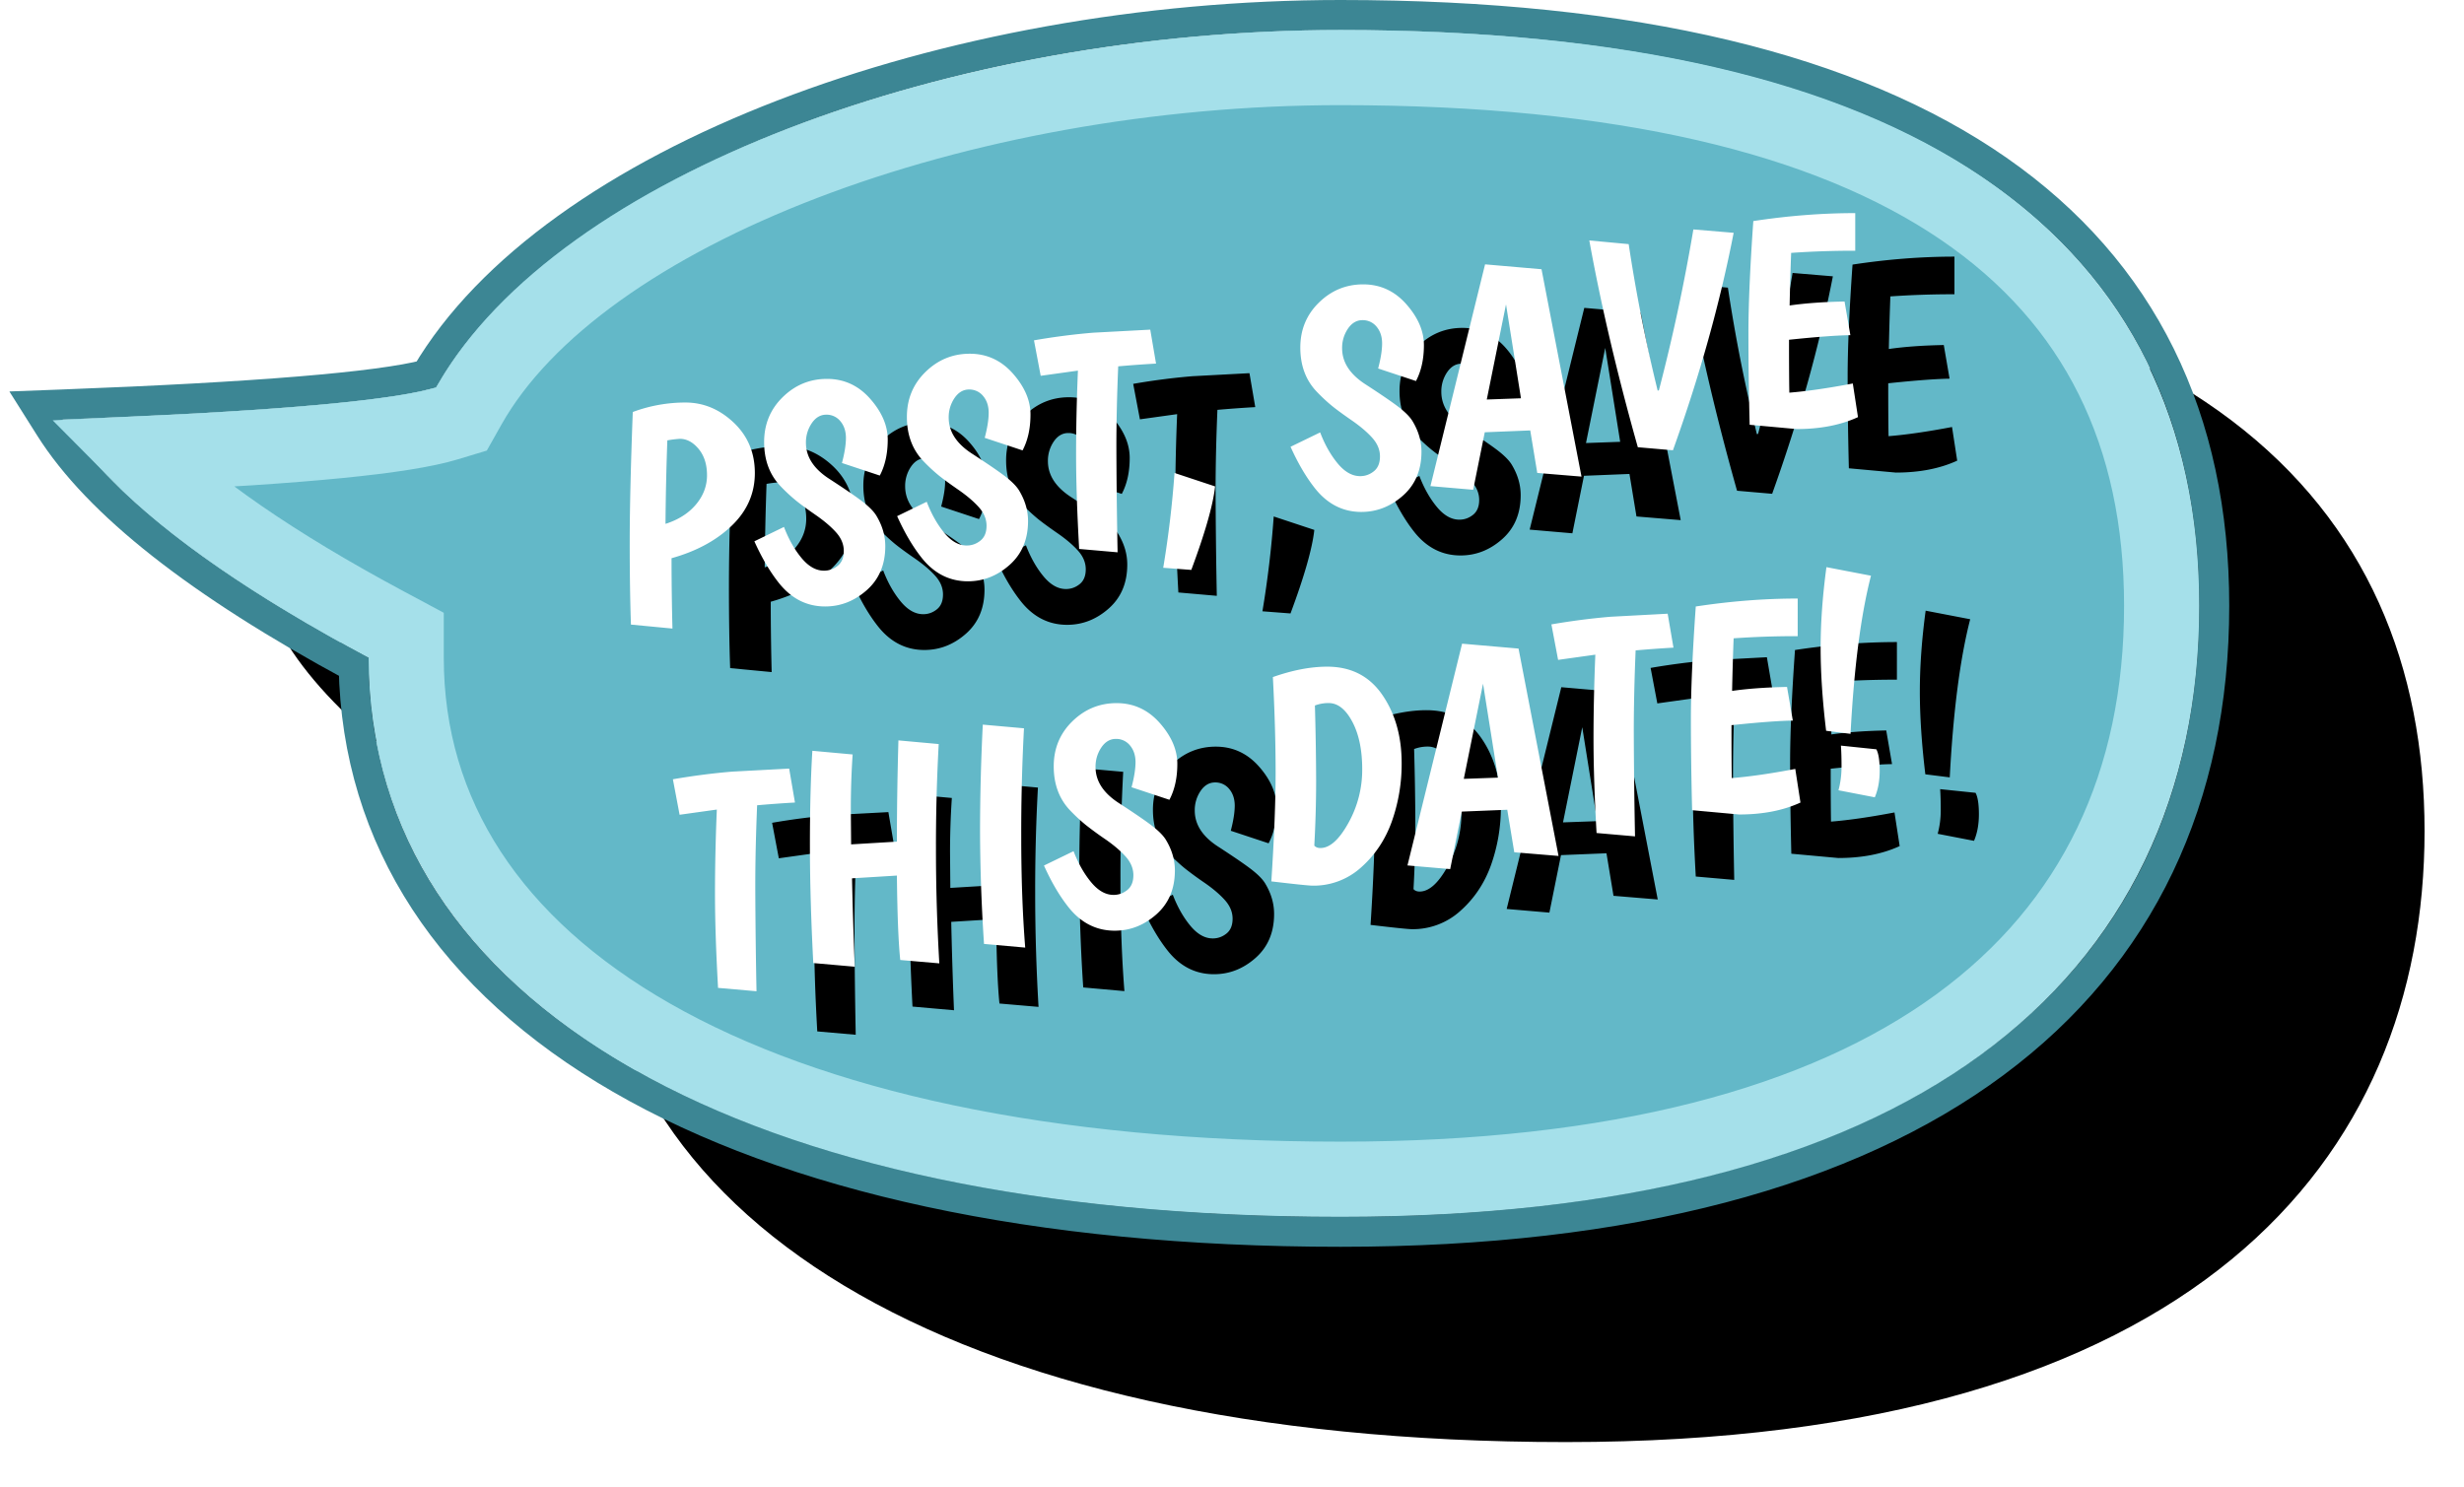 <svg xmlns="http://www.w3.org/2000/svg" width="164" height="99" viewBox="0 0 164 99" xmlns:xlink="http://www.w3.org/1999/xlink"><defs><path id="b" d="M85.85 79C127.767 79 143 60.144 143 38.329 143 16.514 127.766 0 85.85 0 61.585 0 34.098 8.836 25.657 23.792c-2.996.91-11.284 1.622-24.865 2.136 3.147 4.99 9.937 10.277 20.371 15.86C21.162 63.602 43.935 79 85.851 79z"/><filter id="a" width="125%" height="143%" x="-7.8%" y="-12%" filterUnits="objectBoundingBox"><feMorphology radius="2" operator="dilate" in="SourceAlpha" result="shadowSpreadOuter1"/><feOffset dx="15" dy="15" in="shadowSpreadOuter1" result="shadowOffsetOuter1"/><feComposite in="shadowOffsetOuter1" in2="SourceAlpha" operator="out" result="shadowOffsetOuter1"/><feColorMatrix values="0 0 0 0 0.043 0 0 0 0 0 0 0 0 0 0.294 0 0 0 0.191 0" in="shadowOffsetOuter1"/></filter><path id="d" d="M38.997 32.108c.213-1.52.506-3.34.88-5.458.374-2.119.94-4.938 1.697-8.457a10.023 10.023 0 0 1 3.56-.013c1.18.208 2.157.832 2.93 1.87.772 1.04 1.041 2.224.807 3.555-.235 1.33-.941 2.39-2.119 3.182-1.178.792-2.62 1.272-4.327 1.44a184.792 184.792 0 0 0-.753 4.622l-2.675-.74zm6.712-8.911c.125-.709.043-1.316-.246-1.822s-.66-.799-1.113-.879a7.54 7.54 0 0 0-.838-.044c-.4 1.873-.761 3.69-1.085 5.453.887-.12 1.625-.423 2.213-.912.588-.49.944-1.088 1.07-1.796zm8.987.758c.288-.624.472-1.157.55-1.598.077-.441.022-.827-.168-1.157a1.174 1.174 0 0 0-.854-.595c-.38-.067-.73.065-1.05.394a2.27 2.27 0 0 0-.606 1.216c-.165.936.227 1.832 1.176 2.689.945.883 1.583 1.513 1.916 1.888.332.376.556.705.671.987.285.726.366 1.436.243 2.131-.212 1.203-.784 2.091-1.717 2.664s-1.906.77-2.92.592c-1.2-.212-2.117-.898-2.752-2.057-.457-.839-.836-1.85-1.136-3.033l2.107-.6c.165.856.429 1.602.791 2.238.362.636.804 1 1.324 1.091.333.06.652.005.957-.162.304-.167.494-.467.571-.902.077-.434-.019-.868-.286-1.301-.268-.433-.647-.893-1.139-1.38-.492-.486-.87-.88-1.132-1.181a11.49 11.49 0 0 1-.852-1.132c-.575-.874-.76-1.895-.553-3.065.206-1.17.786-2.08 1.74-2.732.953-.652 1.99-.88 3.11-.682 1.12.197 1.988.798 2.601 1.802.614 1.005.84 1.965.679 2.88-.162.916-.474 1.67-.936 2.265l-2.335-1.26zm9.648 0c.289-.624.472-1.157.55-1.598.078-.441.022-.827-.167-1.157a1.174 1.174 0 0 0-.854-.595c-.38-.067-.73.065-1.05.394a2.27 2.27 0 0 0-.606 1.216c-.165.936.227 1.832 1.176 2.689.944.883 1.583 1.513 1.915 1.888.333.376.557.705.672.987.285.726.366 1.436.243 2.131-.212 1.203-.785 2.091-1.718 2.664-.933.573-1.906.77-2.92.592-1.2-.212-2.117-.898-2.751-2.057-.457-.839-.836-1.85-1.136-3.033l2.106-.6c.166.856.43 1.602.792 2.238.362.636.803 1 1.323 1.091.334.06.653.005.957-.162.305-.167.495-.467.572-.902.076-.434-.02-.868-.287-1.301-.267-.433-.647-.893-1.138-1.38-.492-.486-.87-.88-1.133-1.181a11.49 11.49 0 0 1-.852-1.132c-.575-.874-.759-1.895-.553-3.065.207-1.17.787-2.08 1.74-2.732.954-.652 1.991-.88 3.111-.682 1.12.197 1.987.798 2.601 1.802.614 1.005.84 1.965.678 2.88-.161.916-.473 1.67-.935 2.265l-2.336-1.26zm4.906 8.375c.284-2.39.58-4.464.89-6.222.31-1.758.674-3.585 1.091-5.483l-2.5-.09-.03-2.403c1.346.003 2.67.064 3.969.183l3.776.46-.013 2.292a78.9 78.9 0 0 0-2.512-.257c-.42 1.91-.77 3.668-1.053 5.273a422.932 422.932 0 0 0-1.137 6.912l-2.481-.665zm7.129-3.88l2.505 1.351c-.348 1.193-1.19 2.926-2.526 5.2l-1.815-.465a67.412 67.412 0 0 0 1.836-6.086zm14.555-4.495c.288-.624.472-1.157.55-1.598.077-.441.022-.827-.168-1.157a1.174 1.174 0 0 0-.854-.595c-.38-.067-.73.065-1.05.394a2.27 2.27 0 0 0-.606 1.216c-.165.936.227 1.832 1.176 2.689.945.883 1.583 1.513 1.916 1.888.332.376.556.705.671.987.285.726.366 1.436.243 2.131-.212 1.203-.784 2.091-1.717 2.664s-1.906.77-2.92.592c-1.2-.212-2.117-.898-2.752-2.057-.457-.839-.836-1.85-1.136-3.033l2.107-.6c.165.856.429 1.602.791 2.238.362.636.804 1 1.324 1.091.333.06.652.005.957-.162.304-.167.494-.467.571-.902.077-.434-.019-.868-.286-1.301-.268-.433-.647-.893-1.139-1.38-.492-.486-.87-.88-1.132-1.181a11.49 11.49 0 0 1-.852-1.132c-.575-.874-.76-1.895-.553-3.065.206-1.17.786-2.08 1.74-2.732.953-.652 1.99-.88 3.11-.682 1.12.197 1.988.798 2.601 1.802.614 1.005.84 1.965.679 2.88-.162.916-.474 1.67-.936 2.265l-2.335-1.26zm9.222 8.687l.032-2.868-3.002-.405-1.425 3.636-2.758-.735 6.144-13.906 3.644.973.223 14.057-2.858-.752zm-.1-11.41l-2.36 6.013 2.255.315.105-6.329zm6.2-3.23l2.538.696a109.03 109.03 0 0 0 .207 9.94l.083-.006a123.697 123.697 0 0 0 4.12-10.15l2.602.687c-1.704 4.441-3.869 8.96-6.494 13.555l-2.266-.606c-.509-5.066-.772-9.771-.79-14.116zm8.379 13.937c.319-2.122.645-4.125.977-6.01.332-1.885.872-4.319 1.618-7.302 2.341.054 4.6.273 6.773.656l-.435 2.467a59.348 59.348 0 0 0-4.226-.6 198.457 198.457 0 0 0-.708 3.43c1.04.032 2.255.157 3.647.375l-.009 2.273c-.896-.144-2.254-.28-4.074-.408-.283 1.604-.48 2.761-.591 3.472 1.176.111 2.599.155 4.267.132l-.05 2.266c-1.225.321-2.611.346-4.158.073l-3.031-.824zM40.507 56.933c.284-2.39.58-4.463.89-6.221.31-1.758.674-3.586 1.091-5.484l-2.5-.089-.03-2.404c1.347.004 2.67.065 3.97.183l3.775.46-.012 2.292a78.9 78.9 0 0 0-2.512-.257c-.42 1.911-.771 3.669-1.054 5.273a422.932 422.932 0 0 0-1.136 6.912l-2.482-.665zm10.768-10.18l-.387 2.31 3.032.349c.368-2.086.792-4.292 1.27-6.62l2.599.706a124.93 124.93 0 0 0-1.398 6.876c-.438 2.48-.803 4.983-1.097 7.509l-2.522-.672c.083-1.171.335-3.029.756-5.574l-2.973-.338a300.084 300.084 0 0 0-.841 5.827l-2.678-.72c.35-2.847.734-5.453 1.151-7.82.418-2.365.832-4.401 1.242-6.107l2.598.706a54.3 54.3 0 0 0-.752 3.569zm12.286-3.302a129.41 129.41 0 0 0-1.439 7.107c-.466 2.646-.805 5.075-1.016 7.284l-2.658-.717a118.8 118.8 0 0 1 1.043-7.435 144.53 144.53 0 0 1 1.412-6.956l2.658.717zm6.37 5.108c.288-.625.471-1.158.55-1.599.077-.441.021-.826-.168-1.156a1.174 1.174 0 0 0-.854-.595c-.38-.067-.73.064-1.05.394a2.27 2.27 0 0 0-.606 1.216c-.165.936.227 1.832 1.176 2.688.944.884 1.583 1.513 1.915 1.889.333.375.557.704.672.987.285.725.366 1.435.243 2.13-.212 1.204-.785 2.092-1.718 2.665-.933.573-1.906.77-2.92.591-1.2-.212-2.117-.897-2.751-2.057-.457-.838-.836-1.85-1.136-3.032l2.106-.6c.166.855.43 1.601.792 2.237.362.636.803 1 1.323 1.092.334.059.653.005.957-.162.305-.167.495-.468.572-.902.076-.435-.02-.869-.287-1.302-.267-.433-.647-.892-1.138-1.379a23.11 23.11 0 0 1-1.133-1.182 11.49 11.49 0 0 1-.852-1.132c-.575-.873-.759-1.895-.553-3.064.207-1.17.787-2.081 1.74-2.733.954-.652 1.991-.88 3.111-.682 1.12.198 1.987.799 2.601 1.803.614 1.004.84 1.964.678 2.88-.161.915-.473 1.67-.935 2.264l-2.336-1.26zm14.217-5.644c1.56.275 2.655 1.102 3.285 2.481.63 1.38.79 2.945.482 4.696a11.46 11.46 0 0 1-1.314 3.707c-.637 1.121-1.481 2.006-2.53 2.655a4.7 4.7 0 0 1-3.395.652c-.24-.042-1.13-.296-2.671-.76.693-2.841 1.206-5.205 1.539-7.09.332-1.884.64-3.98.923-6.287 1.374-.227 2.6-.245 3.68-.054zm-.424 10.5a7.246 7.246 0 0 0 1.533-3.369c.223-1.263.19-2.34-.1-3.232-.29-.892-.735-1.391-1.335-1.497a2.54 2.54 0 0 0-.929.002 193.077 193.077 0 0 1-.798 4.997 77.884 77.884 0 0 1-.861 4.18c.074.123.198.2.372.23.613.109 1.32-.328 2.118-1.311zm10.541 3.83l.032-2.868-3.002-.405-1.425 3.636-2.758-.734 6.144-13.907 3.644.974.224 14.057-2.859-.752zm-.1-11.41l-2.36 6.014 2.255.315.106-6.33zm5.716 11.098c.284-2.39.581-4.463.891-6.221.31-1.758.674-3.586 1.09-5.484l-2.5-.089-.03-2.404c1.347.004 2.67.065 3.97.183l3.775.46-.012 2.292a78.9 78.9 0 0 0-2.512-.257c-.42 1.911-.77 3.669-1.054 5.273a422.939 422.939 0 0 0-1.136 6.912l-2.482-.665zm6.527-.39c.32-2.122.645-4.125.977-6.01.333-1.885.872-4.32 1.618-7.303 2.342.055 4.6.273 6.773.657l-.435 2.466a59.348 59.348 0 0 0-4.225-.6 198.455 198.455 0 0 0-.708 3.431c1.04.032 2.255.157 3.646.374l-.009 2.273c-.895-.144-2.253-.28-4.073-.408-.283 1.604-.48 2.762-.592 3.472 1.177.112 2.599.156 4.267.133l-.049 2.265c-1.225.322-2.612.346-4.159.073l-3.03-.824zm9.702-3.658c.111-2.034.311-3.87.6-5.507.289-1.638.726-3.377 1.312-5.217l2.821 1.076c-1.124 2.476-2.18 5.853-3.168 10.131l-1.565-.483zm3.077 1.793c.1.293.09.774-.027 1.443-.118.668-.328 1.23-.628 1.688l-2.3-.881c.221-.471.38-.978.475-1.519.095-.541.163-1.002.202-1.38l2.278.65z"/><filter id="c" width="123.5%" height="145%" x="-5.9%" y="-12.5%" filterUnits="objectBoundingBox"><feOffset dx="6" dy="4" in="SourceAlpha" result="shadowOffsetOuter1"/><feGaussianBlur stdDeviation="2" in="shadowOffsetOuter1" result="shadowBlurOuter1"/><feColorMatrix values="0 0 0 0 0.235 0 0 0 0 0.525 0 0 0 0 0.58 0 0 0 1 0" in="shadowBlurOuter1"/></filter></defs><g fill="none" fill-rule="evenodd" transform="translate(3.375 2)"><use fill="#000" filter="url(#a)" xlink:href="#b"/><use fill="#63B8C8" xlink:href="#b"/><path stroke="#3C8694" stroke-width="2" d="M20.168 42.388C9.889 36.834 3.15 31.545-.054 26.461l-.925-1.467 1.733-.065c12.936-.49 21.063-1.164 24.24-1.99C33.386 8.677 59.611-1 85.85-1 124.987-1 144 13.406 144 38.329 144 63.909 124.433 80 85.85 80c-40.63 0-65.262-14.606-65.682-37.612z"/><path stroke="#A5E0EA" stroke-width="5" d="M5.855 28.219c3.511 3.554 9.01 7.364 16.487 11.364l1.32.707v1.497c0 20.946 22.887 34.713 62.189 34.713 36.783 0 54.649-14.693 54.649-38.171C140.5 15.584 123.232 2.5 85.85 2.5c-25.33 0-50.617 9.41-58.017 22.52l-.492.873-.959.29c-2.876.874-9.63 1.533-20.527 2.036z"/><g transform="rotate(-10 81.5 38)"><use fill="#000" filter="url(#c)" xlink:href="#d"/><use fill="#FFF" xlink:href="#d"/></g></g></svg>